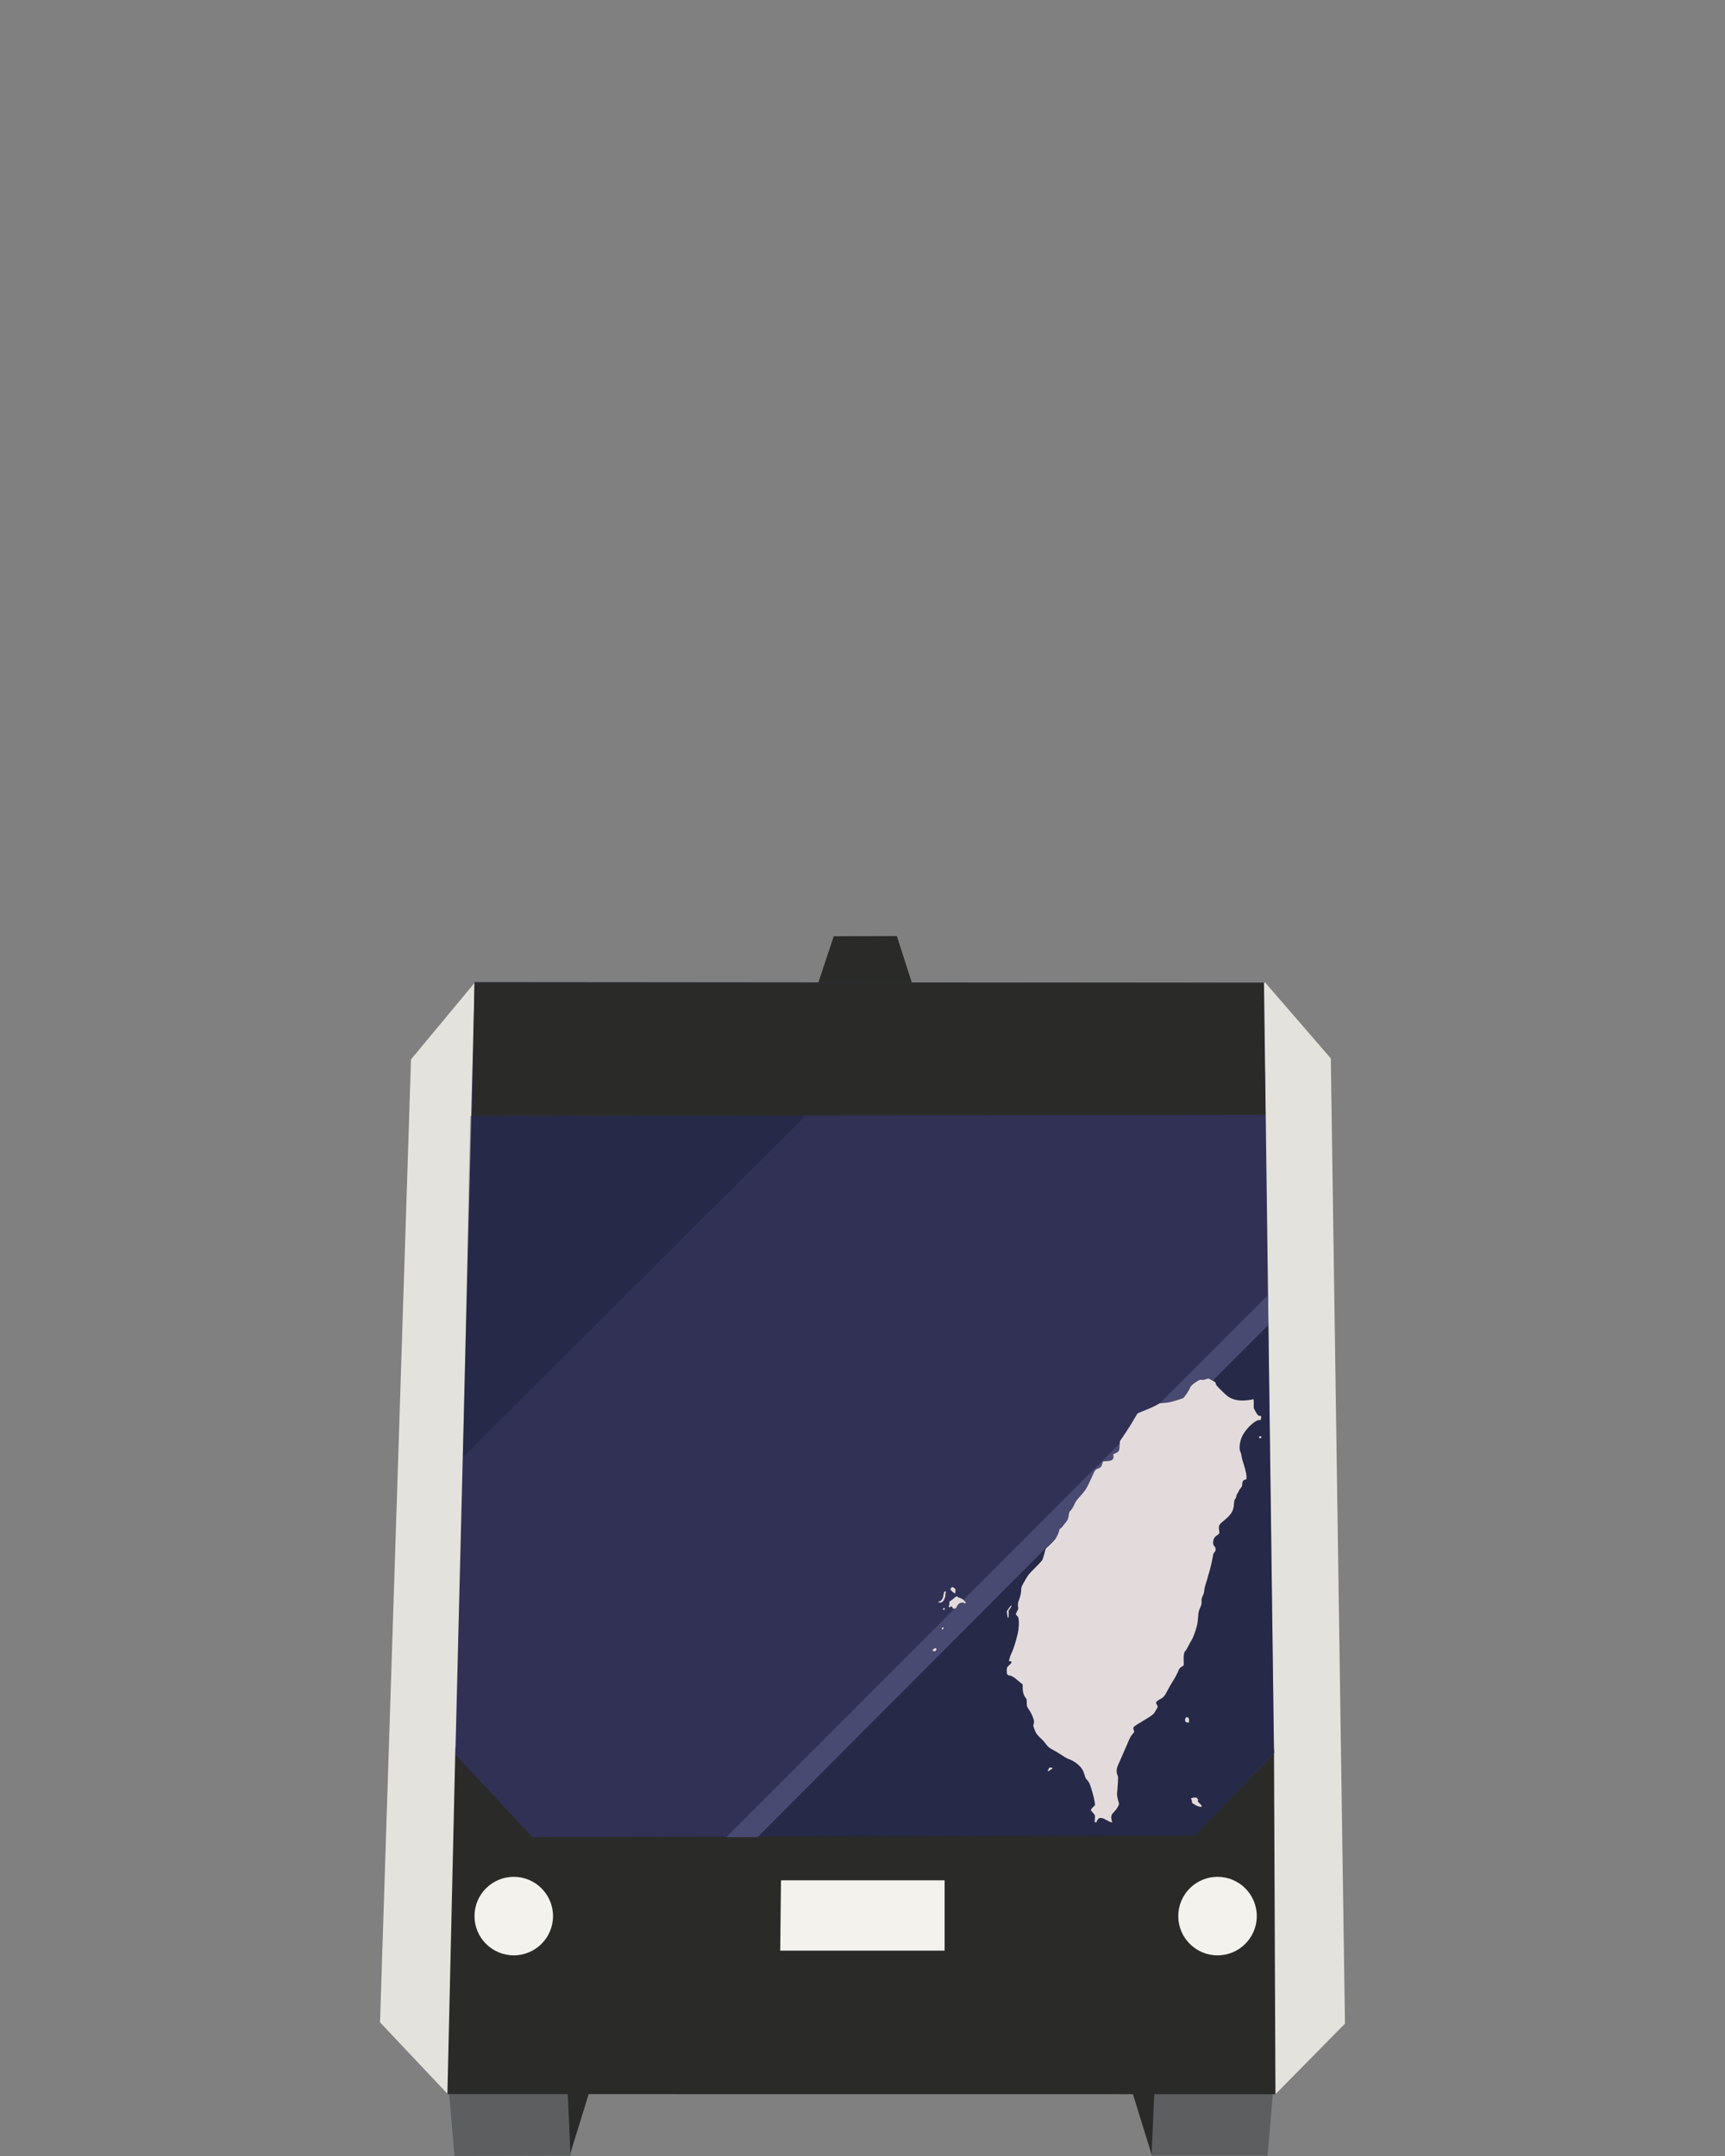 <?xml version="1.0" encoding="UTF-8" standalone="no"?>
<svg
   width="100%"
   height="100%"
   viewBox="0 0 288 360"
   version="1.1"
   xml:space="preserve"
   style="fill-rule:evenodd;clip-rule:evenodd;stroke-linejoin:round;stroke-miterlimit:2;"
   id="svg71"
   sodipodi:docname="av-shuttle-inbound.svg"
   inkscape:version="1.1 (c68e22c387, 2021-05-23)"
   xmlns:inkscape="http://www.inkscape.org/namespaces/inkscape"
   xmlns:sodipodi="http://sodipodi.sourceforge.net/DTD/sodipodi-0.dtd"
   xmlns="http://www.w3.org/2000/svg"
   xmlns:svg="http://www.w3.org/2000/svg"
   xmlns:serif="http://www.serif.com/"><rect x="0" y="0" width="288" height="360" fill="#808080" stroke="none"/><defs
   id="defs75" /><sodipodi:namedview
   id="namedview73"
   pagecolor="#ffffff"
   bordercolor="#666666"
   borderopacity="1.0"
   inkscape:pageshadow="2"
   inkscape:pageopacity="0.0"
   inkscape:pagecheckerboard="0"
   showgrid="false"
   inkscape:zoom="1.4444444"
   inkscape:cx="143.65385"
   inkscape:cy="180.34615"
   inkscape:window-width="1366"
   inkscape:window-height="705"
   inkscape:window-x="-8"
   inkscape:window-y="-8"
   inkscape:window-maximized="1"
   inkscape:current-layer="svg71" />
    <g
   id="av-shuttle-inbound"
   serif:id="av-shuttle inbound"
   transform="matrix(1,0,0,1,-10.551,76.573)">
        <g
   transform="matrix(-0.316,0.949,0.949,0.316,160.388,79.993)"
   id="g4">
            <path
   d="M3.132,-10.164L11.468,-10.164L6.534,4.766L-0.224,-0.179L3.132,-10.164Z"
   style="fill:rgb(42,43,41);fill-rule:nonzero;"
   id="path2" />
        </g>
        <g
   transform="matrix(1,-0.002,-0.002,-1,86.451,283.445)"
   id="g8">
            <path
   d="M-0.02,0.022L19.329,0.022L23.364,19.783L-1.663,19.625L-0.02,0.022Z"
   style="fill:rgb(92,94,95);fill-rule:nonzero;"
   id="path6" />
        </g>
        <g
   transform="matrix(1,0,0,1,104.937,282.962)"
   id="g12">
            <path
   d="M0,-19.348L0.842,0L6.839,-19.348L0,-19.348Z"
   style="fill:rgb(42,43,41);fill-rule:nonzero;"
   id="path10" />
        </g>
        <g
   transform="matrix(-1,0,0,1,200.508,263.824)"
   id="g16">
            <path
   d="M-21.661,19.559L-2.312,19.559L1.683,0L-23.344,0.21L-21.661,19.559Z"
   style="fill:rgb(92,94,95);fill-rule:nonzero;"
   id="path14" />
        </g>
        <g
   transform="matrix(1,0,0,1,203.661,283.173)"
   id="g20">
            <path
   d="M0,-19.349L-0.841,0L-6.838,-19.349L0,-19.349Z"
   style="fill:rgb(42,43,41);fill-rule:nonzero;"
   id="path18" />
        </g>
        <g
   transform="matrix(1,0,0,1,73.999,99.441)"
   id="g24">
            <path
   d="M0,161.663L11.243,173.586L149.58,173.586L161.104,161.885L158.739,0.713L147.807,-11.923L15.757,-11.866L5.173,0.88L0,161.663Z"
   style="fill:rgb(228,226,220);fill-rule:nonzero;"
   id="path22" />
        </g>
        <g
   transform="matrix(-0.023,1,1,0.023,184.865,177.043)"
   id="g28">
            <path
   d="M40.409,-97.357L98.286,-97.357L95.122,40.819L37.614,39.253L40.409,-97.357Z"
   style="fill:rgb(42,43,41);fill-rule:nonzero;"
   id="path26" />
        </g>
        <g
   transform="matrix(1,0,0,1,89.787,230.172)"
   id="g32">
            <path
   d="M0,-142.766L-3.211,-13.788L9.644,0L120.241,-0.285L133.47,-13.961L131.797,-142.655L0,-142.766Z"
   style="fill:rgb(49,49,86);fill-rule:nonzero;"
   id="path30" />
        </g>
        <g
   transform="matrix(-0.017,1,1,0.017,167.85,32.962)"
   id="g36">
            <path
   d="M55.851,-77.126L78.088,-77.126L75.668,55.275L53.62,54.56L55.851,-77.126Z"
   style="fill:rgb(42,43,41);fill-rule:nonzero;"
   id="path34" />
        </g>
        <g
   transform="matrix(1,0,0,1,0,-540.054)"
   id="g44">
            <g
   opacity="0.3"
   id="g42">
                <g
   transform="matrix(1,0,0,1,145.078,706.789)"
   id="g40">
                    <path
   d="M0,-57.042L-57.227,0L-56.026,-56.98L0,-57.042Z"
   style="fill:rgb(13,24,36);fill-rule:nonzero;"
   id="path38" />
                </g>
            </g>
        </g>
        <g
   transform="matrix(1,0,0,1,0,-540.054)"
   id="g52">
            <g
   opacity="0.3"
   id="g50">
                <g
   transform="matrix(1,0,0,1,223.247,698.667)"
   id="g48">
                    <path
   d="M0,57.514L-0.94,-14.007L-84.854,66.009L-85.904,71.521L-13.219,71.315L0,57.514Z"
   style="fill:rgb(13,24,36);fill-rule:nonzero;"
   id="path46" />
                </g>
            </g>
        </g>
        <g
   transform="matrix(0.706,-0.708,-0.708,-0.706,180.861,245.212)"
   id="g56">
            <path
   d="M-20.297,41.65L100.469,41.65L103.991,45.227L-24,45.346L-20.297,41.65Z"
   style="fill:rgb(73,74,114);fill-rule:nonzero;"
   id="path54" />
        </g>
        <g
   transform="matrix(0,-1,-1,0,96.327,236.814)"
   id="g60">
            <path
   d="M-6.554,-6.554C-10.172,-6.554 -13.109,-3.618 -13.109,0C-13.109,3.621 -10.172,6.554 -6.554,6.554C-2.933,6.554 0.001,3.621 0.001,0C0.001,-3.618 -2.933,-6.554 -6.554,-6.554"
   style="fill:rgb(244,242,237);fill-rule:nonzero;"
   id="path58" />
        </g>
        <g
   transform="matrix(0,-1,-1,0,213.825,236.814)"
   id="g64">
            <path
   d="M-6.554,-6.554C-10.172,-6.554 -13.109,-3.618 -13.109,0C-13.109,3.621 -10.172,6.554 -6.554,6.554C-2.933,6.554 0.001,3.621 0.001,0C0.001,-3.618 -2.933,-6.554 -6.554,-6.554"
   style="fill:rgb(244,242,237);fill-rule:nonzero;"
   id="path62" />
        </g>
        <g
   transform="matrix(-0.011,1,1,0.011,160.558,229.734)"
   id="g68">
            <path
   d="M7.873,-19.528L19.616,-19.528L19.312,7.915L7.571,7.786L7.873,-19.528Z"
   style="fill:rgb(244,242,237);fill-rule:nonzero;"
   id="path66" />
        </g>
    </g>
<g
   transform="matrix(0.006,0,0,-0.006,155.679,306.94)"
   fill="#000000"
   stroke="none"
   id="g26"
   style="fill:#e3dbdb"><path
     d="m 7610,12773 c -48,-16 -79,-20 -117,-16 -49,5 -57,3 -127,-41 -126,-78 -185,-134 -201,-189 -13,-45 -147,-245 -184,-275 -16,-13 -175,-65 -331,-107 -58,-16 -140,-29 -211,-33 l -115,-8 -110,-61 c -60,-34 -193,-93 -294,-132 -101,-39 -193,-77 -204,-85 -12,-7 -57,-78 -101,-157 -43,-79 -151,-251 -239,-382 l -160,-238 -7,-123 c -8,-149 -16,-164 -110,-209 l -69,-32 6,-46 c 13,-99 -39,-138 -193,-147 l -92,-5 -16,-33 c -8,-18 -18,-47 -21,-66 -9,-47 -47,-83 -110,-103 -69,-22 -91,-53 -169,-235 -31,-74 -87,-191 -123,-259 -57,-105 -86,-144 -190,-260 -112,-123 -129,-147 -178,-251 -35,-74 -70,-131 -98,-160 -41,-43 -43,-49 -54,-132 -12,-99 -35,-150 -96,-217 -23,-25 -54,-65 -70,-88 -16,-23 -43,-51 -61,-61 -26,-16 -33,-28 -38,-63 -3,-24 -27,-86 -53,-138 -41,-83 -61,-109 -158,-207 -61,-61 -124,-121 -139,-132 -25,-18 -33,-39 -62,-156 -19,-74 -44,-154 -55,-178 -14,-26 -92,-112 -204,-223 -172,-171 -185,-187 -257,-310 -115,-195 -129,-227 -129,-285 0,-88 -21,-192 -57,-285 -37,-92 -43,-143 -28,-222 7,-37 3,-49 -29,-106 -20,-36 -36,-72 -36,-80 0,-9 16,-31 35,-49 32,-30 36,-40 45,-114 12,-93 0,-261 -25,-370 -49,-214 -124,-452 -175,-554 -32,-64 -70,-181 -70,-217 0,-6 15,-10 33,-9 27,1 33,-3 35,-23 3,-18 -11,-37 -62,-85 -71,-66 -70,-65 -67,-209 1,-45 30,-77 68,-77 16,0 51,-11 78,-24 44,-20 83,-49 252,-192 l 43,-35 v -95 c 0,-112 29,-209 81,-274 32,-39 33,-43 33,-139 1,-94 2,-100 35,-152 83,-130 102,-166 131,-241 40,-106 45,-143 26,-197 -14,-41 -13,-48 6,-105 50,-149 79,-192 222,-325 26,-23 73,-77 105,-120 79,-103 91,-112 219,-180 61,-33 166,-96 233,-141 67,-45 144,-90 173,-100 183,-63 348,-194 415,-332 17,-35 39,-96 49,-136 15,-59 27,-81 60,-115 22,-23 52,-64 66,-92 47,-95 142,-434 152,-548 l 7,-67 -57,-55 c -69,-68 -71,-86 -11,-145 65,-64 75,-90 63,-179 -10,-87 -7,-101 25,-101 19,0 26,7 30,29 4,17 19,44 35,62 26,29 35,33 80,32 43,-1 68,-10 149,-56 87,-49 163,-79 163,-63 0,3 -7,31 -15,63 -17,63 -12,123 12,161 8,13 40,49 71,80 57,57 122,169 122,210 0,11 -5,33 -11,49 -6,15 -19,68 -29,117 -16,74 -17,103 -9,173 5,46 14,158 19,248 9,158 8,166 -13,212 -16,36 -21,66 -21,118 1,77 4,88 109,320 37,83 114,259 171,392 93,220 107,248 158,305 38,42 54,67 50,78 -4,8 -12,32 -17,52 -21,72 -13,79 235,227 302,181 321,196 379,301 27,47 51,91 55,99 4,8 -4,34 -19,62 -15,26 -27,52 -27,57 0,23 54,72 105,96 92,42 139,95 209,235 34,69 99,183 144,253 72,110 125,212 185,350 12,26 32,46 74,71 47,27 58,38 56,58 -1,13 -2,83 -3,155 -2,142 9,186 55,234 13,14 47,73 76,130 28,58 67,130 88,160 39,57 103,227 146,390 18,64 29,140 35,235 10,154 15,178 66,297 31,72 34,89 32,157 -3,69 0,83 33,156 28,60 38,99 43,155 3,48 20,118 44,191 22,64 45,140 51,170 7,30 25,93 41,140 30,91 80,312 101,441 9,62 17,84 40,108 51,53 51,125 -1,184 -25,28 -30,43 -30,83 0,107 34,170 123,223 47,28 58,53 46,111 -24,128 -7,177 92,256 237,189 306,295 318,484 6,93 10,112 34,148 15,22 27,46 27,53 0,31 23,90 44,115 13,15 26,40 30,56 3,15 21,44 40,65 46,52 56,74 56,127 0,74 36,125 88,125 11,0 23,7 26,16 20,52 -14,240 -78,426 -25,73 -49,167 -54,209 -6,44 -19,93 -33,120 -48,90 -19,304 61,458 109,209 363,440 473,429 31,-3 32,-2 39,42 9,65 3,80 -31,74 -38,-8 -79,35 -131,137 l -40,81 v 125 c 0,111 -2,124 -16,119 -41,-16 -208,-36 -297,-36 -128,0 -234,22 -332,70 -69,34 -101,60 -242,197 -147,144 -163,162 -169,201 -7,42 -8,43 -108,95 l -101,52 z"
     id="path2-6"
     style="fill:#e3dbdb" /><path
     d="m 9089,11169 c -14,-27 4,-42 41,-33 33,7 34,9 20,33 -14,27 -46,27 -61,0 z"
     id="path4"
     style="fill:#e3dbdb" /><path
     d="m 521,6966 c -18,-19 -21,-30 -15,-49 10,-29 110,-111 124,-102 6,3 10,32 10,64 0,55 -2,60 -34,85 -43,32 -56,33 -85,2 z"
     id="path6-8"
     style="fill:#e3dbdb" /><path
     d="m 333,6858 c -11,-14 -19,-43 -35,-133 -13,-71 -52,-119 -110,-137 -49,-15 -39,-28 22,-28 43,0 53,4 85,37 19,20 35,46 35,57 0,12 7,30 15,40 9,12 15,42 15,76 0,31 5,61 11,67 13,13 4,33 -15,33 -8,0 -18,-6 -23,-12 z"
     id="path8"
     style="fill:#e3dbdb" /><path
     d="m 640,6713 c -14,-9 -46,-36 -72,-60 -26,-24 -52,-43 -57,-43 -25,0 -41,-33 -41,-84 0,-28 -5,-57 -12,-64 -8,-8 -8,-15 2,-27 12,-14 15,-14 31,1 27,24 63,15 67,-18 3,-26 7,-28 46,-28 41,0 42,1 80,66 30,52 46,70 79,85 52,23 95,24 119,2 17,-16 20,-16 35,0 16,16 14,20 -36,71 -42,42 -64,56 -110,69 -32,9 -64,23 -71,32 -16,19 -30,19 -60,-2 z"
     id="path10-9"
     style="fill:#e3dbdb" /><path
     d="m 2125,6399 -57,-82 11,-84 c 6,-46 13,-88 16,-93 17,-28 25,0 25,91 v 100 l 40,59 c 39,57 50,90 31,90 -5,0 -35,-37 -66,-81 z"
     id="path12"
     style="fill:#e3dbdb" /><path
     d="m 300,6394 c -11,-12 -10,-18 4,-32 16,-16 18,-16 31,2 11,14 12,23 4,33 -15,17 -24,16 -39,-3 z"
     id="path14-7"
     style="fill:#e3dbdb" /><path
     d="m 272,5858 c -19,-19 -15,-48 7,-48 20,0 37,32 26,50 -8,13 -18,13 -33,-2 z"
     id="path16"
     style="fill:#e3dbdb" /><path
     d="m 48,5275 c -15,-13 -33,-25 -40,-28 -23,-8 6,-42 40,-45 22,-2 34,3 46,20 37,52 1,93 -46,53 z"
     id="path18-0"
     style="fill:#e3dbdb" /><path
     d="m 7046,3349 c -22,-32 -21,-92 2,-112 10,-10 35,-17 55,-17 h 37 v 59 c 0,62 -8,75 -51,86 -21,5 -30,2 -43,-16 z"
     id="path20"
     style="fill:#e3dbdb" /><path
     d="m 3248,1956 c -10,-7 -18,-22 -18,-34 0,-11 -7,-23 -16,-26 -8,-3 -12,-10 -9,-16 9,-15 41,-12 55,5 7,9 28,23 47,32 44,21 41,47 -7,50 -19,2 -43,-3 -52,-11 z"
     id="path22-1"
     style="fill:#e3dbdb" /><path
     d="m 7233,1124 c -46,-17 -51,-25 -28,-44 9,-8 15,-29 15,-56 0,-43 0,-43 69,-83 81,-47 101,-56 159,-65 40,-6 42,-5 42,18 0,16 -17,40 -55,74 -56,52 -64,69 -42,91 10,10 9,14 -5,22 -10,6 -18,16 -18,24 0,18 -7,22 -55,28 -24,4 -57,0 -82,-9 z"
     id="path24"
     style="fill:#e3dbdb" /></g></svg>
